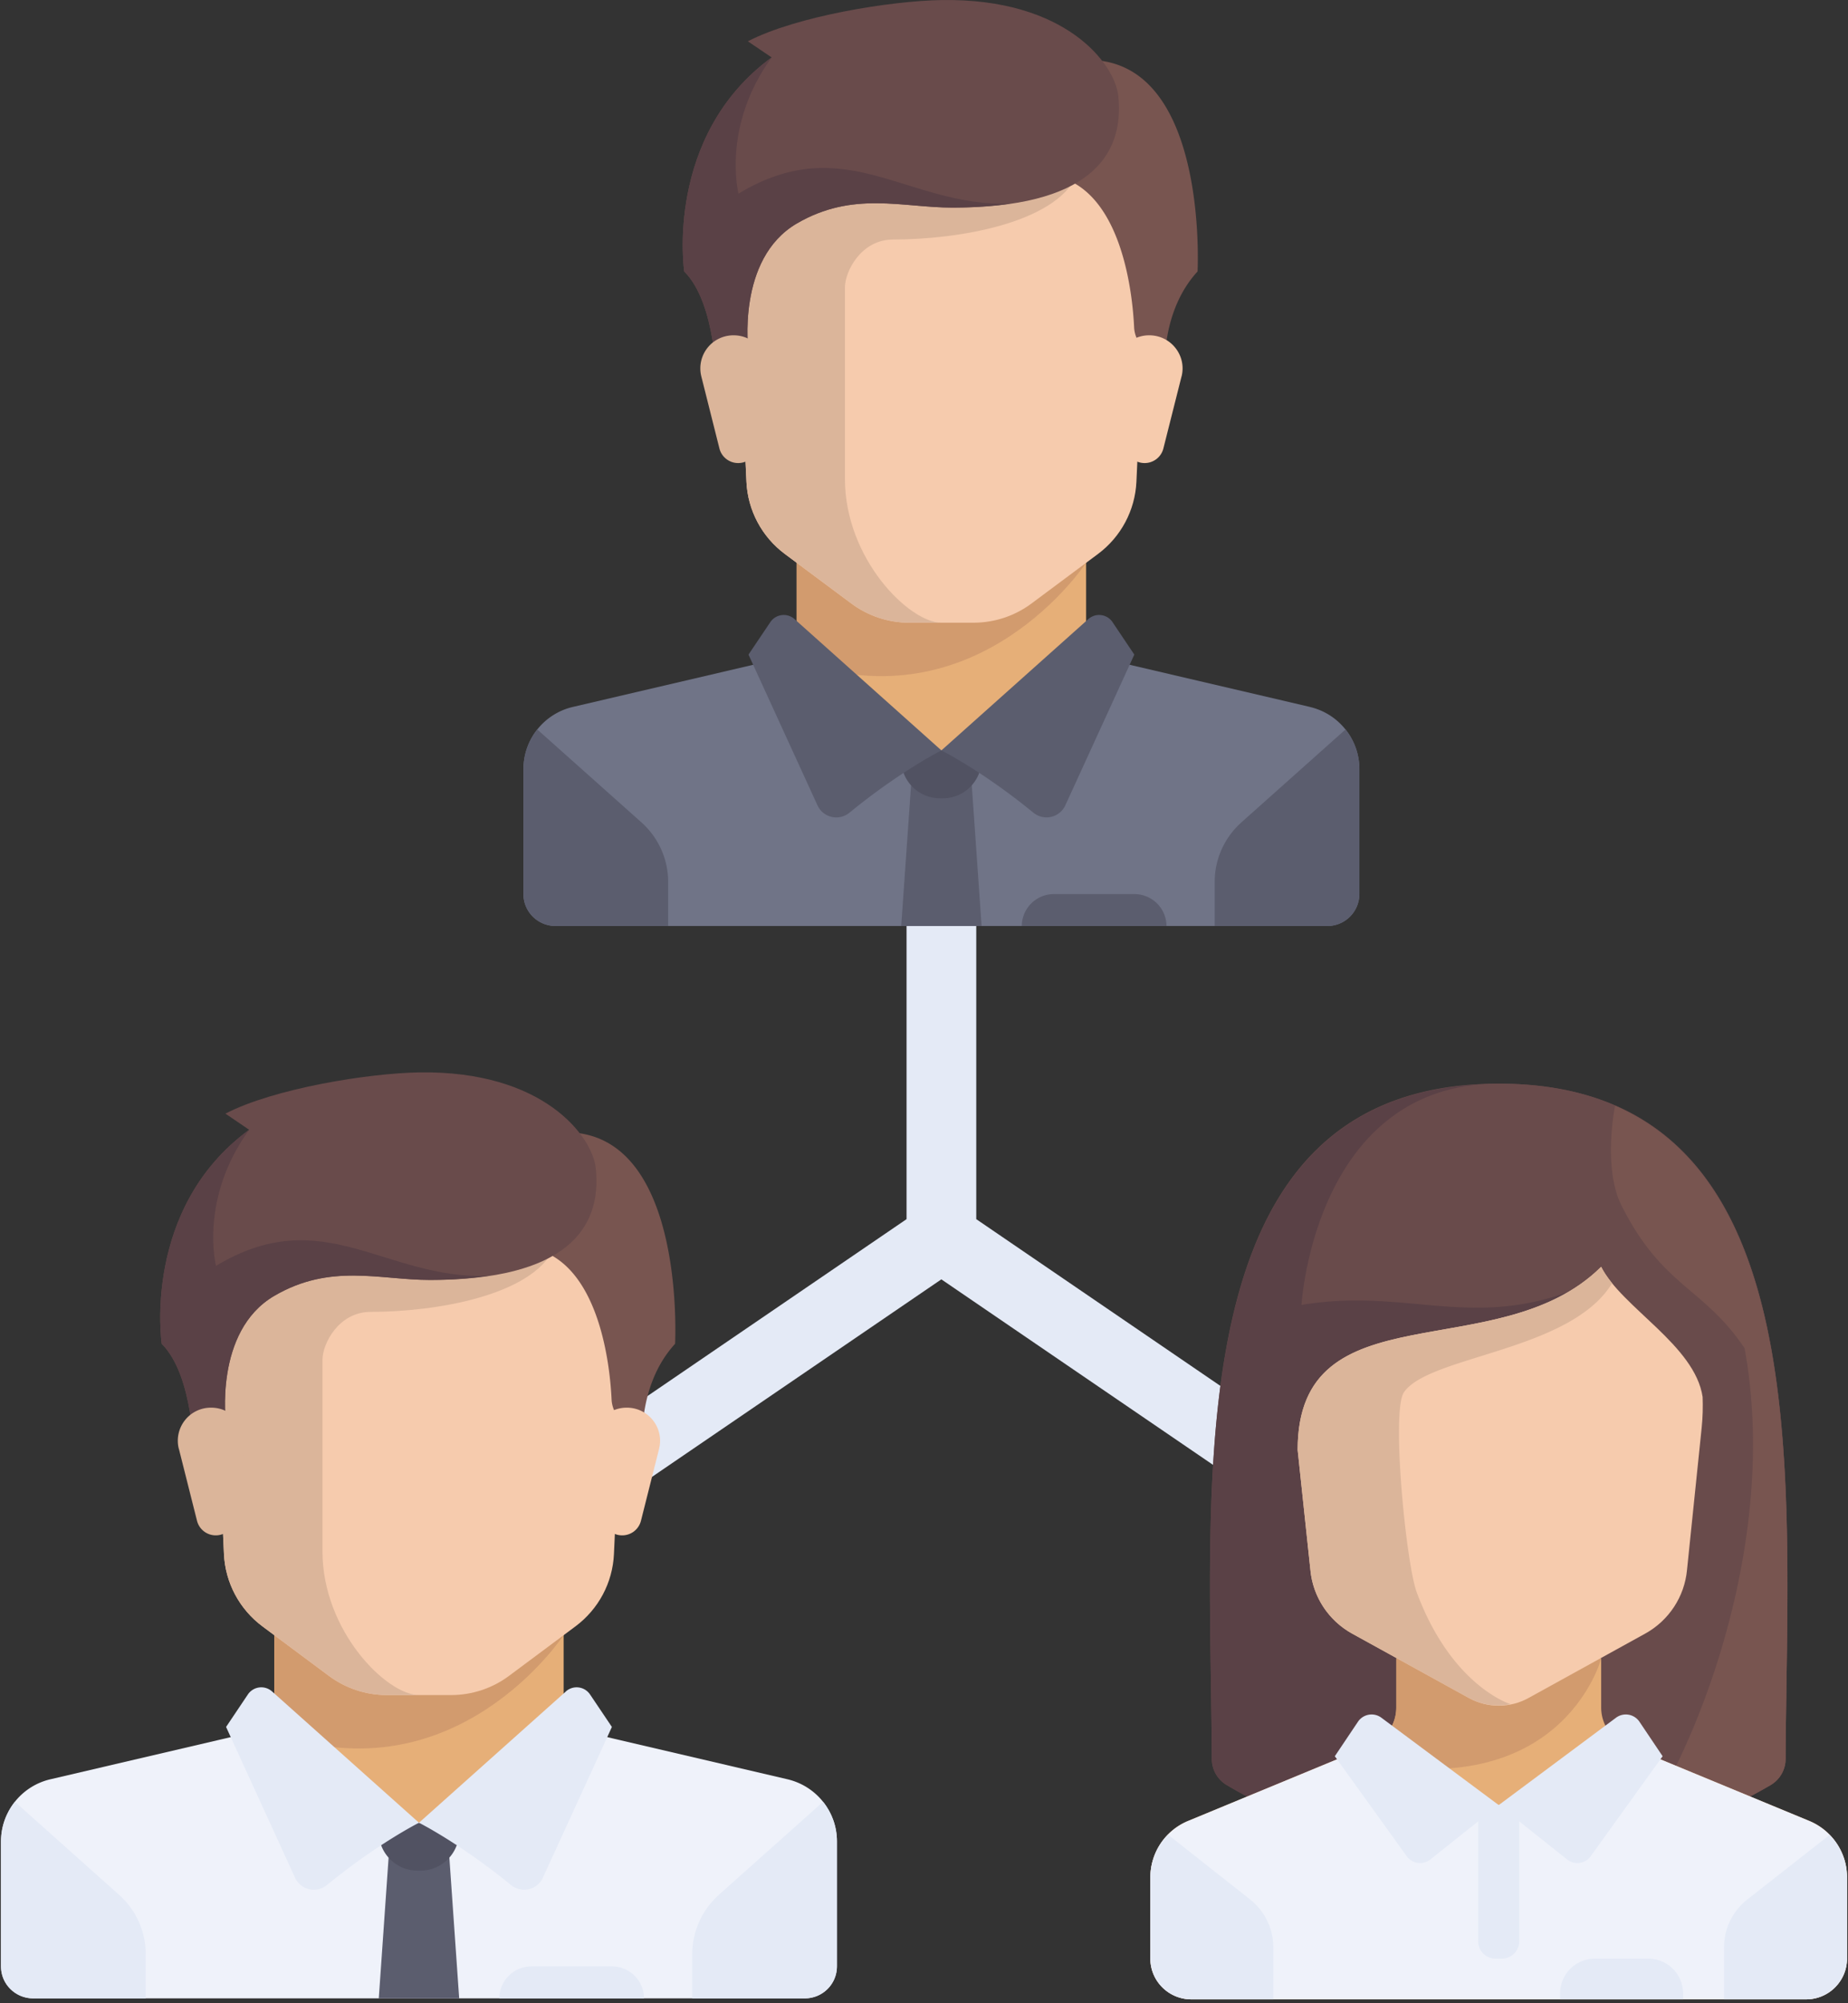 <svg width="36" height="39" xmlns="http://www.w3.org/2000/svg"><rect width="100%" height="100%" fill="#333333" stroke="none"/><g fill="none" fill-rule="evenodd"><path fill="#E4EAF6" d="M19.018 23.735v-6.38H17.66v6.38l-6.614 4.513.768 1.11 6.524-4.451 6.524 4.452.769-1.11z"/><path fill="#E6AF78" d="M21.158 12.744V10.57H15.52v2.175l2.818 2.487z"/><path d="M25.516 13.762l-3.875-.905a.624.624 0 01-.163-.065l-3.139 1.817-3.016-1.905a.625.625 0 01-.285.153l-3.875.905a1.245 1.245 0 00-.966 1.21v2.435c0 .343.28.621.626.621h15.032a.624.624 0 00.626-.621v-2.434c0-.577-.4-1.079-.965-1.21z" fill="#707487"/><path d="M15.52 10.569v2.295c3.551 1.27 5.638-1.908 5.638-1.908v-.387H15.52z" fill="#D29B6E"/><path d="M14.268 3.42l.273 5.959c.026.556.3 1.073.75 1.407l1.295.964c.325.242.72.373 1.127.373h1.253c.406 0 .802-.131 1.127-.373l1.295-.964c.449-.334.724-.85.75-1.407l.272-5.96h-8.142z" fill="#F6CBAD"/><path d="M17.4 4.663c1.252 0 3.131-.31 3.577-1.243h-6.709l.273 5.959c.026.556.3 1.073.75 1.407l1.295.964c.325.242.72.373 1.127.373h.626c-.626 0-1.879-1.243-1.879-2.798v-3.73c0-.31.313-.932.94-.932z" fill="#DBB59A"/><path d="M24.182 16.011l2.03-1.81c.17.215.27.484.27.771v2.435a.624.624 0 01-.627.621h-2.192v-.86c0-.442.189-.862.52-1.157zm-11.686 0l-2.03-1.81a1.24 1.24 0 00-.269.771v2.435c0 .343.28.621.626.621h2.193v-.86c0-.442-.19-.862-.52-1.157zm6.626 2.017h-1.566l.196-2.797h1.175z" fill="#5B5D6E"/><path d="M19.122 14.61h-1.566v.179c0 .416.34.753.759.753h.049a.756.756 0 00.758-.753v-.18z" fill="#515262"/><path d="M15.477 12.052l2.862 2.557s-.801.402-1.79 1.212a.403.403 0 01-.623-.14l-1.345-2.937.426-.633a.315.315 0 01.47-.059zm5.725 0l-2.863 2.557s.802.402 1.791 1.212a.403.403 0 00.622-.14l1.345-2.937-.425-.633a.315.315 0 00-.47-.059z" fill="#5B5D6E"/><path d="M20.238 1.36l.293 2.06c1.34.266 1.534 2.353 1.562 2.95a.61.61 0 00.098.303l.512.788s-.175-1.302.626-2.176c0 0 .275-5.168-3.091-3.924z" fill="#785550"/><path d="M23.017 7.328l-.354 1.404a.376.376 0 01-.365.283c-.19 0-.35-.14-.373-.328l-.181-1.436a.645.645 0 01.643-.723h.001c.422 0 .731.393.63.8z" fill="#F6CBAD"/><path d="M14.568.804l.464.314c-2.095 1.535-1.703 4.167-1.703 4.167.626.621.626 2.176.626 2.176l.626-.622s-.241-1.796.94-2.487c1.096-.64 2.055-.31 3.034-.31 2.622 0 3.356-.981 3.23-2.176-.067-.618-1.02-1.906-3.446-1.865-.979.016-2.818.31-3.77.803z" fill="#694B4B"/><path d="M14.386 3.77s-.333-1.302.646-2.652c-2.095 1.535-1.703 4.167-1.703 4.167.626.621.626 2.176.626 2.176l.626-.622s-.241-1.796.94-2.487c1.096-.64 2.055-.31 3.034-.31.426 0 .798-.029 1.129-.077-2.02.067-3.21-1.452-5.298-.195z" fill="#5A4146"/><path d="M13.662 7.328l.353 1.404a.376.376 0 00.365.283c.19 0 .35-.14.374-.328l.18-1.436a.645.645 0 00-.642-.723h-.002a.644.644 0 00-.628.8z" fill="#DBB59A"/><path d="M22.097 17.407h-1.566a.624.624 0 00-.626.621h2.819a.624.624 0 00-.627-.621z" fill="#5B5D6E"/><path fill="#E6AF78" d="M10.98 33.621v-2.176H5.343v2.176l2.819 2.487z"/><path d="M15.338 34.639l-3.875-.905a.622.622 0 01-.163-.065l-3.138 1.817-3.017-1.905a.625.625 0 01-.285.153l-3.875.905a1.245 1.245 0 00-.966 1.21v2.435c0 .343.28.621.627.621h15.031a.624.624 0 00.627-.621v-2.435c0-.577-.4-1.078-.966-1.21z" fill="#EFF2FA"/><path d="M5.343 31.445v2.296c3.55 1.27 5.637-1.908 5.637-1.908v-.388H5.343z" fill="#D29B6E"/><path d="M4.09 24.297l.273 5.959c.026.556.3 1.072.75 1.407l1.295.964c.325.242.72.373 1.127.373h1.253c.406 0 .802-.131 1.127-.373l1.295-.964c.45-.335.724-.85.75-1.407l.273-5.96H4.09z" fill="#F6CBAD"/><path d="M7.222 25.54c1.253 0 3.132-.31 3.577-1.243H4.091l.272 5.958c.026.557.3 1.073.75 1.408l1.295.964c.325.242.72.373 1.127.373h.627c-.627 0-1.88-1.244-1.88-2.798v-3.73c0-.31.314-.932.94-.932z" fill="#DBB59A"/><path d="M14.005 36.888l2.029-1.81c.17.214.27.483.27.771v2.434c0 .344-.28.622-.627.622h-2.192v-.861c0-.441.19-.861.52-1.156zm-11.687 0L.29 35.078c-.17.214-.27.483-.27.771v2.434c0 .344.28.622.627.622h2.192v-.861c0-.441-.189-.861-.52-1.156z" fill="#E4EAF6"/><path fill="#5B5D6E" d="M8.945 38.905H7.379l.195-2.797H8.75z"/><path d="M8.945 35.486H7.379v.18c0 .416.34.753.758.753h.049a.756.756 0 00.758-.753v-.18z" fill="#515262"/><path d="M5.3 32.93l2.862 2.556s-.802.402-1.791 1.211a.403.403 0 01-.623-.14l-1.344-2.936.425-.633a.315.315 0 01.47-.059zm5.724 0l-2.862 2.556s.801.402 1.79 1.211c.205.167.513.1.623-.14l1.345-2.936-.426-.633a.315.315 0 00-.47-.059z" fill="#E4EAF6"/><path d="M10.06 22.237l.294 2.06c1.34.266 1.533 2.353 1.56 2.95a.61.61 0 00.1.303l.511.787s-.175-1.301.626-2.175c0 0 .276-5.168-3.09-3.925z" fill="#785550"/><path d="M12.84 28.204l-.354 1.404a.376.376 0 01-.366.283c-.19 0-.35-.14-.373-.327l-.181-1.436a.645.645 0 01.643-.723h.002c.421 0 .73.393.628.8z" fill="#F6CBAD"/><path d="M4.39 21.68l.464.315C2.76 23.529 3.15 26.162 3.15 26.162c.626.621.626 2.175.626 2.175l.627-.621s-.242-1.796.94-2.487c1.095-.64 2.054-.31 3.033-.31 2.623 0 3.357-.982 3.23-2.176-.066-.619-1.019-1.906-3.445-1.865-.98.016-2.819.31-3.771.803z" fill="#694B4B"/><path d="M4.208 24.646s-.333-1.301.646-2.651C2.76 23.529 3.15 26.16 3.15 26.16c.626.622.626 2.176.626 2.176l.627-.621s-.242-1.796.94-2.487c1.095-.641 2.054-.31 3.033-.31.427 0 .798-.03 1.13-.078-2.02.068-3.211-1.451-5.299-.195z" fill="#5A4146"/><path d="M3.484 28.204l.354 1.404a.376.376 0 00.365.283c.19 0 .35-.14.373-.327l.181-1.436a.645.645 0 00-.643-.723h-.001a.644.644 0 00-.63.8z" fill="#DBB59A"/><path d="M11.92 38.283h-1.566a.624.624 0 00-.627.622h2.819a.624.624 0 00-.626-.622z" fill="#E4EAF6"/><path d="M29.196 21.097c-6.318 0-5.617 7.626-5.589 13.151a.589.589 0 00.292.505c.7.419 2.622 1.398 5.297 1.398 2.674 0 4.596-.98 5.296-1.398a.59.59 0 00.292-.505c.029-5.525.729-13.15-5.588-13.15z" fill="#694B4B"/><path d="M28.789 21.113c-5.876.327-5.21 7.733-5.182 13.135a.589.589 0 00.292.505c.7.419 2.622 1.398 5.297 1.398l1.596-11.092" fill="#5A4146"/><path d="M29.196 21.097c-3.593 0-3.842 4.308-3.842 4.308 2.07-.346 3.343.52 5.438-.346L29.196 36.15c2.674 0 4.596-.98 5.296-1.398a.59.59 0 00.292-.505c.029-5.525.729-13.15-5.588-13.15z" fill="#694B4B"/><path d="M34.784 34.248c.024-4.748.54-11.042-3.321-12.72-.068.347-.19 1.317.127 1.946.799 1.585 1.597 1.585 2.395 2.773.798 4.358-1.525 8.983-2.297 9.613a10.08 10.08 0 002.804-1.107.59.59 0 00.292-.505z" fill="#785550"/><path d="M35.244 35.45l-3.562-1.473a.792.792 0 01-.49-.731v-.957H27.2v.957c0 .32-.194.608-.491.731l-3.562 1.473a1.188 1.188 0 00-.737 1.097v1.585c0 .437.358.792.799.792h11.973a.796.796 0 00.799-.792v-1.585c0-.48-.291-.912-.737-1.097z" fill="#E6AF78"/><path d="M35.244 35.45L31.8 34.026l-2.604 1.116-2.605-1.116-3.444 1.424a1.188 1.188 0 00-.737 1.097v1.585c0 .437.358.792.799.792h11.973a.796.796 0 00.799-.792v-1.585c0-.48-.291-.912-.737-1.097z" fill="#EFF2FA"/><path d="M31.191 32.289H27.2v.957c0 .32-.194.608-.491.731l-.557.23c4.257 1.077 5.04-1.918 5.04-1.918z" fill="#D29B6E"/><path d="M24.356 36.982l-1.602-1.264a1.181 1.181 0 00-.344.829v1.585c0 .437.358.792.799.792h1.596v-1.013c0-.362-.165-.703-.45-.929zm11.624 1.15v-1.585c0-.314-.126-.607-.338-.824l-1.607 1.26c-.284.225-.45.566-.45.927v1.014h1.597a.796.796 0 00.799-.792zm-6.725 0h-.12a.338.338 0 01-.339-.337v-2.652h.799v2.652a.338.338 0 01-.34.337z" fill="#E4EAF6"/><path d="M29.196 35.142l-2.285-1.7a.32.32 0 00-.457.077l-.451.672 1.4 1.946a.321.321 0 00.46.064l1.333-1.06zm0 0l2.284-1.7a.32.32 0 01.457.077l.452.672-1.401 1.946a.321.321 0 01-.46.064l-1.332-1.06z" fill="#E4EAF6"/><path d="M31.191 24.663c-1.996 1.98-5.912.396-5.912 3.565l.248 2.334c.048.523.353.987.814 1.242l2.273 1.253c.362.2.801.2 1.163 0l2.272-1.253c.462-.255.767-.72.815-1.242l.286-2.772c.02-.197.025-.395.018-.593-.15-1.009-1.578-1.742-1.977-2.534z" fill="#F6CBAD"/><path d="M25.279 28.228l.248 2.334c.048.523.353.987.814 1.242l2.273 1.253a1.2 1.2 0 00.813.12s-1.146-.344-1.828-2.176c-.209-.561-.499-3.532-.25-3.895.494-.718 3.243-.793 4.056-2.124a2.21 2.21 0 01-.111-.149l-.009-.012a1.51 1.51 0 01-.094-.158c-1.995 1.98-5.912.396-5.912 3.565z" fill="#DBB59A"/><path d="M32.11 38.132h-1.04a.676.676 0 00-.678.673v.119h2.395v-.119a.676.676 0 00-.679-.673z" fill="#E4EAF6"/></g></svg>